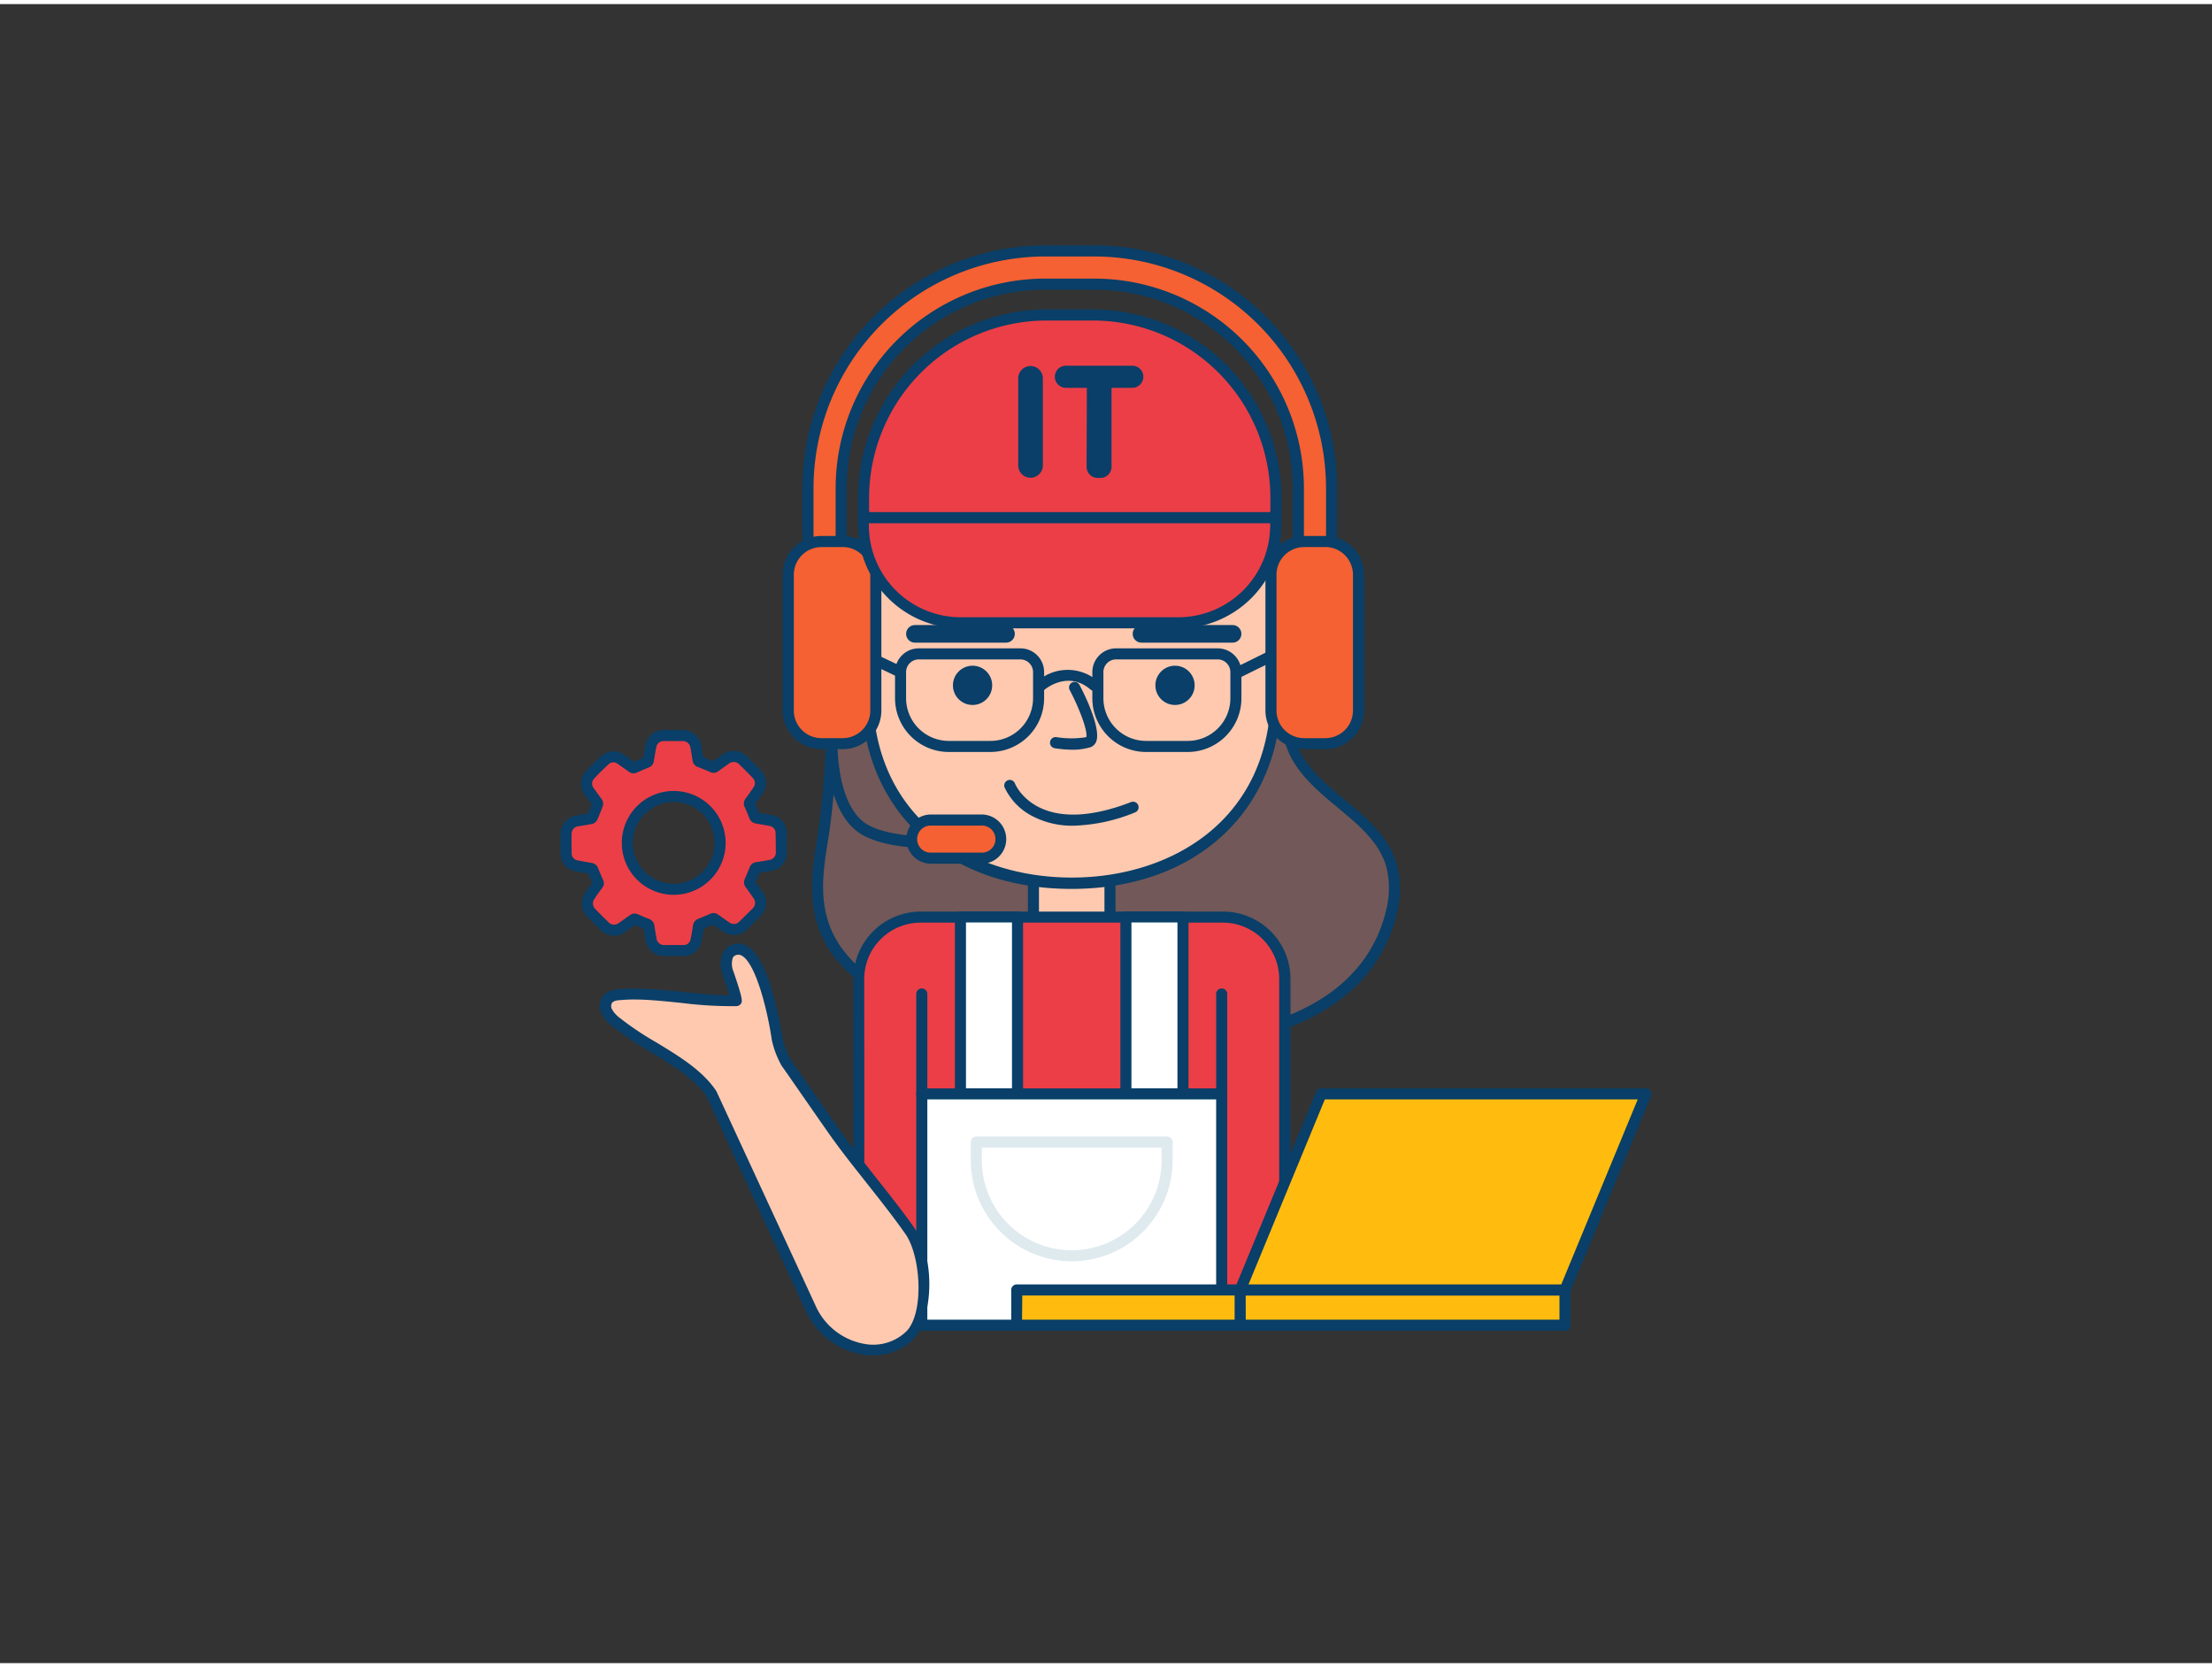 <svg xmlns="http://www.w3.org/2000/svg" viewBox="0 0 400 300" width="406" height="306" class="illustration styles_illustrationTablet__1DWOa"><rect x="0" y="0" width="400" height="300" fill="#333333" stroke="none"/><g id="_358_it_support_outline" data-name="#358_it_support_outline"><path d="M219.94,110.58a112.25,112.25,0,0,0-25.71-9.86c-7.49-1.86-16.38-5.41-23.56-1.72-11.23,5.78-18.76,16.22-19.89,28.66-.69,7.57-.68,15.09-1.91,22.6-1.2,7.33-2.22,14.12,2.36,20.81a27.46,27.46,0,0,0,8,7.26c17,11,38.62,12.55,58.63,9.48,11-1.69,22.6-5.21,29.28-14.1a25.58,25.58,0,0,0,4.45-9.57,16.91,16.91,0,0,0-.06-8.68c-2.63-8.54-13.31-12-17.38-20-2.86-5.61-2-12.72-5.52-18C226.58,114.38,223.25,112.34,219.94,110.58Z" fill="#725858"></path><path d="M200.27,190.2c-13.41,0-28.44-2.57-41.56-11a29,29,0,0,1-8.31-7.53c-4.88-7.13-3.68-14.46-2.52-21.54a135.35,135.35,0,0,0,1.34-14.38c.16-2.67.32-5.43.56-8.16,1.15-12.63,8.6-23.36,20.43-29.45,6.37-3.27,13.91-1.19,20.55.65,1.27.35,2.51.69,3.71,1a113.09,113.09,0,0,1,25.94,10c3.43,1.82,6.9,4,9.08,7.25,2,3,2.64,6.54,3.27,10a29.36,29.36,0,0,0,2.3,8.1c1.78,3.48,5,6.16,8.12,8.75,3.84,3.2,7.82,6.5,9.33,11.41a17.61,17.61,0,0,1,.07,9.2,26.61,26.61,0,0,1-4.62,9.94c-5.65,7.52-15.45,12.26-29.93,14.48A116.61,116.61,0,0,1,200.27,190.2ZM177.92,98.38a14.67,14.67,0,0,0-6.8,1.51c-11.21,5.77-18.26,15.92-19.34,27.86-.25,2.69-.41,5.44-.56,8.09a141.1,141.1,0,0,1-1.36,14.59c-1.15,7-2.24,13.61,2.19,20.08a26.23,26.23,0,0,0,7.74,7c18.88,12.16,41.92,11.79,57.93,9.33,14.14-2.17,23.24-6.53,28.64-13.71a24.71,24.71,0,0,0,4.27-9.19,15.7,15.7,0,0,0,0-8.16c-1.34-4.34-4.91-7.31-8.7-10.46-3.27-2.72-6.66-5.54-8.62-9.38a31.39,31.39,0,0,1-2.48-8.64c-.63-3.38-1.21-6.56-3-9.22s-4.66-4.63-8.35-6.6h0A111.27,111.27,0,0,0,194,101.69c-1.22-.3-2.48-.65-3.76-1C186.1,99.55,181.88,98.38,177.92,98.38Z" fill="#093f68"></path><path d="M237.75,100.19a3,3,0,0,1-3-3V87.53a36.93,36.93,0,0,0-36.89-36.89H189a36.93,36.93,0,0,0-36.89,36.89v9.66a3,3,0,0,1-6,0V87.53A42.94,42.94,0,0,1,189,44.64h8.9a42.94,42.94,0,0,1,42.89,42.89v9.66A3,3,0,0,1,237.75,100.19Z" fill="#f56132"></path><path d="M237.75,101.19a4,4,0,0,1-4-4V87.53a35.93,35.93,0,0,0-35.89-35.89H189a35.93,35.93,0,0,0-35.89,35.89v9.66a4,4,0,0,1-8,0V87.53A43.94,43.94,0,0,1,189,43.64h8.9a43.94,43.94,0,0,1,43.89,43.89v9.66A4,4,0,0,1,237.75,101.19ZM189,49.64h8.9a37.94,37.94,0,0,1,37.89,37.89v9.66a2,2,0,0,0,4,0V87.53a41.94,41.94,0,0,0-41.89-41.89H189a41.94,41.94,0,0,0-41.89,41.89v9.66a2,2,0,0,0,4,0V87.53A37.93,37.93,0,0,1,189,49.64Z" fill="#093f68"></path><polyline points="186.88 165.1 186.88 157.14 200.72 157.14 200.72 165.1" fill="#ffc9b0"></polyline><path d="M200.72,166.1a1,1,0,0,1-1-1v-7H187.88v7a1,1,0,1,1-2,0v-8a1,1,0,0,1,1-1h13.84a1,1,0,0,1,1,1v8A1,1,0,0,1,200.72,166.1Z" fill="#093f68"></path><path d="M193.77,159h0c-20.41,0-37-12.15-37-34.55V103.66c0-10.23,8.08-18.2,17.35-17.1,7.72.91,9.72,6.13,22.61,6.37,5.32.11,10.34-6.58,14.78-7.47,9.34-1.89,18,5.72,18.48,16.13l.7,22.81C230.73,146.8,214.18,159,193.77,159Z" fill="#ffc9b0"></path><path d="M193.77,160c-22.71,0-38-14.28-38-35.55V103.66A18.85,18.85,0,0,1,162,89.53a15.6,15.6,0,0,1,12.32-4,23,23,0,0,1,8,2.74,29.5,29.5,0,0,0,14.47,3.63c2.7.06,5.43-1.94,8.09-3.87,2.22-1.62,4.33-3.15,6.47-3.58a15.42,15.42,0,0,1,12.75,3.11,18.59,18.59,0,0,1,6.93,14l.7,22.82C231.73,145.67,216.47,160,193.77,160ZM172.44,87.46A13.68,13.68,0,0,0,163.29,91a16.83,16.83,0,0,0-5.48,12.63V124.4c0,23.18,18.06,33.55,36,33.55s36-10.37,36-33.55l-.7-22.78a16.61,16.61,0,0,0-6.17-12.46,13.44,13.44,0,0,0-11.11-2.72c-1.72.34-3.65,1.75-5.7,3.23-2.92,2.13-6,4.34-9.3,4.26a31.52,31.52,0,0,1-15.32-3.84A21.07,21.07,0,0,0,174,87.55,14.3,14.3,0,0,0,172.44,87.46Z" fill="#093f68"></path><circle cx="175.87" cy="123.19" r="3.55" fill="#093f68"></circle><circle cx="212.48" cy="123.19" r="3.55" fill="#093f68"></circle><path d="M194.16,134.84a23.08,23.08,0,0,1-3.44-.28,1,1,0,1,1,.34-2,17.07,17.07,0,0,0,5.37,0c.31-.93-1.05-4.83-3-8.53a1,1,0,0,1,.43-1.35,1,1,0,0,1,1.34.42c1,1.85,4,8.06,3,10.34a1.78,1.78,0,0,1-1.22,1A11.8,11.8,0,0,1,194.16,134.84Z" fill="#093f68"></path><path d="M181.92,115.47H165.45a1.59,1.59,0,1,1,0-3.18h16.47a1.59,1.59,0,1,1,0,3.18Z" fill="#093f68"></path><path d="M222.89,115.47H206.42a1.59,1.59,0,1,1,0-3.18h16.47a1.59,1.59,0,1,1,0,3.18Z" fill="#093f68"></path><path d="M179.09,135.24h-7.51a9.73,9.73,0,0,1-9.73-9.72v-4.73a4.3,4.3,0,0,1,4.3-4.29h18.37a4.29,4.29,0,0,1,4.29,4.29v4.73A9.73,9.73,0,0,1,179.09,135.24ZM166.15,118.5a2.3,2.3,0,0,0-2.3,2.29v4.73a7.73,7.73,0,0,0,7.73,7.72h7.51a7.72,7.72,0,0,0,7.72-7.72v-4.73a2.3,2.3,0,0,0-2.29-2.29Z" fill="#093f68"></path><path d="M214.77,135.24h-7.52a9.73,9.73,0,0,1-9.72-9.72v-4.73a4.3,4.3,0,0,1,4.3-4.29H220.2a4.3,4.3,0,0,1,4.29,4.29v4.73A9.73,9.73,0,0,1,214.77,135.24ZM201.83,118.5a2.3,2.3,0,0,0-2.3,2.29v4.73a7.73,7.73,0,0,0,7.72,7.72h7.52a7.72,7.72,0,0,0,7.72-7.72v-4.73a2.3,2.3,0,0,0-2.29-2.29Z" fill="#093f68"></path><path d="M197.85,124.19a1,1,0,0,1-.65-.24c-4.06-3.49-8.1-.14-8.27,0a1,1,0,1,1-1.3-1.52,8.28,8.28,0,0,1,10.88,0,1,1,0,0,1,.1,1.41A1,1,0,0,1,197.85,124.19Z" fill="#093f68"></path><path d="M162.85,121.79a1.11,1.11,0,0,1-.43-.09l-11.26-5.34a1,1,0,0,1,.86-1.81l11.26,5.34a1,1,0,0,1-.43,1.9Z" fill="#093f68"></path><path d="M224,121.79a1,1,0,0,1-.45-1.89l9-4.45a1,1,0,1,1,.88,1.8l-9,4.44A1,1,0,0,1,224,121.79Z" fill="#093f68"></path><path d="M189.24,56.22h8.41A33.08,33.08,0,0,1,230.73,89.3v3.58a0,0,0,0,1,0,0H156.16a0,0,0,0,1,0,0V89.3a33.08,33.08,0,0,1,33.08-33.08Z" fill="#ec3e47"></path><path d="M230.73,93.88H156.16a1,1,0,0,1-1-1V89.3a34.12,34.12,0,0,1,34.08-34.08h8.41A34.12,34.12,0,0,1,231.73,89.3v3.58A1,1,0,0,1,230.73,93.88Zm-73.57-2h72.57V89.3a32.12,32.12,0,0,0-32.08-32.08h-8.41A32.12,32.12,0,0,0,157.16,89.3Z" fill="#093f68"></path><rect x="142.56" y="97.19" width="15.81" height="36.54" rx="5.99" fill="#f56132"></rect><path d="M152.38,134.73h-3.83a7,7,0,0,1-7-7V103.18a7,7,0,0,1,7-7h3.83a7,7,0,0,1,7,7v24.55A7,7,0,0,1,152.38,134.73Zm-3.83-36.54a5,5,0,0,0-5,5v24.55a5,5,0,0,0,5,5h3.83a5,5,0,0,0,5-5V103.18a5,5,0,0,0-5-5Z" fill="#093f68"></path><rect x="229.84" y="97.19" width="15.81" height="36.54" rx="5.99" fill="#f56132"></rect><path d="M239.66,134.73h-3.83a7,7,0,0,1-7-7V103.18a7,7,0,0,1,7-7h3.83a7,7,0,0,1,7,7v24.55A7,7,0,0,1,239.66,134.73Zm-3.83-36.54a5,5,0,0,0-5,5v24.55a5,5,0,0,0,5,5h3.83a5,5,0,0,0,5-5V103.18a5,5,0,0,0-5-5Z" fill="#093f68"></path><path d="M156.16,92.88h74.57a0,0,0,0,1,0,0v1.4a17.6,17.6,0,0,1-17.6,17.6H173.76a17.6,17.6,0,0,1-17.6-17.6v-1.4A0,0,0,0,1,156.16,92.88Z" fill="#ec3e47"></path><path d="M213.12,112.88H173.76a18.62,18.62,0,0,1-18.6-18.6v-1.4a1,1,0,0,1,1-1h74.57a1,1,0,0,1,1,1v1.4A18.62,18.62,0,0,1,213.12,112.88Zm-56-19v.4a16.62,16.62,0,0,0,16.6,16.6h39.36a16.63,16.63,0,0,0,16.61-16.6v-.4Z" fill="#093f68"></path><path d="M194.12,148.57a15.48,15.48,0,0,1-7.6-1.82,11.13,11.13,0,0,1-4.85-5.09,1,1,0,0,1,1.86-.74c.17.43,4.26,9.85,21,3.38a1,1,0,0,1,1.3.58,1,1,0,0,1-.58,1.29A31.48,31.48,0,0,1,194.12,148.57Z" fill="#093f68"></path><path d="M169.51,152.69c-4.84,0-11.38-.55-14.69-3.23-5.57-4.51-5.37-15.19-5.36-15.64a1,1,0,0,1,1-1,1,1,0,0,1,1,1c0,.1-.19,10.14,4.62,14s19,2.54,19.15,2.53a1,1,0,1,1,.2,2C175.19,152.44,172.73,152.69,169.51,152.69Z" fill="#093f68"></path><rect x="164.7" y="147.55" width="16.46" height="6.88" rx="3.44" fill="#f56132"></rect><path d="M177.72,155.44h-9.58a4.45,4.45,0,0,1,0-8.89h9.58a4.45,4.45,0,0,1,0,8.89Zm-9.58-6.89a2.45,2.45,0,0,0,0,4.89h9.58a2.45,2.45,0,0,0,0-4.89Z" fill="#093f68"></path><path d="M166.46,165.1h54.67a11.18,11.18,0,0,1,11.18,11.18V238.9a0,0,0,0,1,0,0h-77a0,0,0,0,1,0,0V176.29A11.18,11.18,0,0,1,166.46,165.1Z" fill="#ec3e47"></path><path d="M232.32,239.9h-77a1,1,0,0,1-1-1V176.29a12.2,12.2,0,0,1,12.18-12.19h54.68a12.2,12.2,0,0,1,12.18,12.19V238.9A1,1,0,0,1,232.32,239.9Zm-76-2h75V176.29a10.2,10.2,0,0,0-10.18-10.19H166.46a10.2,10.2,0,0,0-10.18,10.19Z" fill="#093f68"></path><rect x="173.68" y="165.1" width="10.32" height="31.96" fill="#fff"></rect><path d="M184,198.07H173.68a1,1,0,0,1-1-1v-32a1,1,0,0,1,1-1H184a1,1,0,0,1,1,1v32A1,1,0,0,1,184,198.07Zm-9.32-2H183v-30h-8.32Z" fill="#093f68"></path><rect x="203.6" y="165.1" width="10.32" height="31.96" fill="#fff"></rect><path d="M213.92,198.07H203.6a1,1,0,0,1-1-1v-32a1,1,0,0,1,1-1h10.32a1,1,0,0,1,1,1v32A1,1,0,0,1,213.92,198.07Zm-9.32-2h8.32v-30H204.6Z" fill="#093f68"></path><rect x="166.69" y="197.07" width="54.23" height="41.84" fill="#fff"></rect><path d="M220.92,239.9H166.69a1,1,0,0,1-1-1V197.07a1,1,0,0,1,1-1h54.23a1,1,0,0,1,1,1V238.9A1,1,0,0,1,220.92,239.9Zm-53.23-2h52.23V198.07H167.69Z" fill="#093f68"></path><path d="M166.69,198.07a1,1,0,0,1-1-1V179a1,1,0,0,1,2,0v18A1,1,0,0,1,166.69,198.07Z" fill="#093f68"></path><path d="M220.92,198.07a1,1,0,0,1-1-1V179a1,1,0,0,1,2,0v18A1,1,0,0,1,220.92,198.07Z" fill="#093f68"></path><rect x="183.86" y="232.52" width="63.18" height="6.38" fill="#ffbc0e"></rect><path d="M247,239.9H183.86a1,1,0,0,1-1-1v-6.38a1,1,0,0,1,1-1H247a1,1,0,0,1,1,1v6.38A1,1,0,0,1,247,239.9Zm-62.18-2H246v-4.38H184.86Z" fill="#093f68"></path><rect x="224.26" y="232.52" width="58.73" height="6.38" transform="translate(507.26 471.42) rotate(180)" fill="#ffbc0e"></rect><path d="M283,239.9H224.26a1,1,0,0,1-1-1v-6.38a1,1,0,0,1,1-1H283a1,1,0,0,1,1,1v6.38A1,1,0,0,1,283,239.9Zm-57.73-2H282v-4.38H225.26Z" fill="#093f68"></path><polygon points="238.91 197.07 297.63 197.07 282.99 232.52 224.26 232.52 238.91 197.07" fill="#ffbc0e"></polygon><path d="M283,233.52H224.26a1,1,0,0,1-.83-.44,1,1,0,0,1-.09-.94L238,196.69a1,1,0,0,1,.93-.62h58.72a1,1,0,0,1,.93,1.38L283.92,232.9A1,1,0,0,1,283,233.52Zm-57.23-2h56.56l13.82-33.45H239.57Z" fill="#093f68"></path><path d="M193.8,227.34a18.27,18.27,0,0,1-18.25-18.25v-3.31a1,1,0,0,1,1-1h34.5a1,1,0,0,1,1,1v3.31A18.27,18.27,0,0,1,193.8,227.34Zm-16.25-20.56v2.31a16.25,16.25,0,0,0,32.5,0v-2.31Z" fill="#dfeaef"></path><path d="M164.7,222c-4.87-6.94-9.28-11.61-14.15-18.55-1.87-2.67-7.43-10.7-8.36-12a16,16,0,0,1-1.64-4.33s-2.81-19.45-8.41-15.71a1.62,1.62,0,0,0-.56.75,4.65,4.65,0,0,0,.14,3.18c.11.34,1.58,4.88,1.44,4.89-6.19.3-15.17-1.73-21.33-1a3,3,0,0,0-1.79.65,2.14,2.14,0,0,0-.27,2.41,5.92,5.92,0,0,0,1.69,1.91c5.14,4.3,13.45,7.33,17.23,13l17.84,38.59c4.09,8.54,13.8,9.56,18.17,4.88C168.27,236.77,167.54,226.41,164.7,222Z" fill="#ffc9b0"></path><path d="M157.87,244.36a12,12,0,0,1-1.88-.15,13.87,13.87,0,0,1-10.36-8.07l-17.82-38.53c-2.25-3.33-6.3-5.78-10.21-8.15a55.66,55.66,0,0,1-6.78-4.56,6.77,6.77,0,0,1-2-2.26,3.14,3.14,0,0,1,.47-3.54,3.8,3.8,0,0,1,2.39-.93c3.45-.39,7.71.05,11.84.47,3,.31,5.83.58,8.34.59-.38-1.27-1-3.23-1.13-3.6a5.47,5.47,0,0,1-.12-3.87,2.62,2.62,0,0,1,.94-1.22,3.23,3.23,0,0,1,3.24-.36c4.45,2,6.49,15.26,6.71,16.77a14.62,14.62,0,0,0,1.47,3.9l1.23,1.77c2,2.9,5.68,8.19,7.13,10.26,2.42,3.45,4.76,6.38,7,9.23s4.66,5.83,7.12,9.33l0,0c4.08,6.32,2.83,16.66-.11,19.81A10.28,10.28,0,0,1,157.87,244.36ZM114.7,180a26.76,26.76,0,0,0-2.76.13,2.16,2.16,0,0,0-1.2.38,1.18,1.18,0,0,0-.07,1.26,5.21,5.21,0,0,0,1.43,1.58,54.22,54.22,0,0,0,6.54,4.38c4.12,2.5,8.39,5.08,10.88,8.81l.07.14,17.85,38.59a11.92,11.92,0,0,0,8.86,7,8.63,8.63,0,0,0,7.67-2.33c3.1-3.32,2.59-13.16-.1-17.34-2.41-3.44-4.76-6.38-7-9.22s-4.65-5.82-7.11-9.32c-1.45-2.07-5.13-7.37-7.14-10.27L141.36,192a16.57,16.57,0,0,1-1.79-4.68C138.8,182,136.62,173.17,134,172a1.25,1.25,0,0,0-1.31.21.62.62,0,0,0-.19.3,3.63,3.63,0,0,0,.15,2.48c1.76,5.13,1.59,5.39,1.33,5.77a1,1,0,0,1-.78.44,72.26,72.26,0,0,1-9.86-.57C120.4,180.33,117.38,180,114.7,180Z" fill="#093f68"></path><g id="ahcQ9Z"><path d="M141.25,149.79a2.26,2.26,0,0,0-1.76-2.12c-.85-.19-1.71-.32-2.57-.46a.58.58,0,0,1-.51-.42c-.25-.69-.54-1.36-.84-2a.44.44,0,0,1,.05-.51c.52-.71,1-1.42,1.52-2.16a2.27,2.27,0,0,0-.2-2.76c-.78-.86-1.63-1.67-2.45-2.5a2.42,2.42,0,0,0-3.29-.3c-.65.45-1.29.9-1.92,1.37a.44.44,0,0,1-.51,0c-.73-.32-1.47-.62-2.21-.91a.44.44,0,0,1-.33-.4c-.12-.78-.25-1.57-.39-2.35a2.39,2.39,0,0,0-2.28-2q-1.82,0-3.63,0a2.29,2.29,0,0,0-2.2,1.8c-.2.88-.33,1.77-.48,2.66a.45.45,0,0,1-.33.4c-.71.28-1.41.58-2.11.89a.39.39,0,0,1-.48,0c-.7-.51-1.4-1-2.13-1.51a2.25,2.25,0,0,0-2.78.18c-.92.84-1.82,1.72-2.67,2.64a2.32,2.32,0,0,0-.16,3.09c.48.68,1,1.35,1.44,2a.45.45,0,0,1,0,.36c-.29.76-.59,1.52-.91,2.27a.48.48,0,0,1-.29.23c-.78.15-1.57.28-2.36.4a2.37,2.37,0,0,0-2.1,2.21c-.05,1.27,0,2.53,0,3.79a2.27,2.27,0,0,0,1.74,2.11c.9.2,1.82.34,2.73.5a.44.44,0,0,1,.38.31c.28.72.58,1.43.9,2.14a.37.37,0,0,1,0,.45c-.48.65-1,1.31-1.41,2a2.38,2.38,0,0,0,.27,3.19c.76.78,1.52,1.54,2.3,2.3a2.39,2.39,0,0,0,3.27.25c.66-.46,1.32-.93,2-1.41a.38.38,0,0,1,.43,0c.67.29,1.34.58,2,.83a.5.5,0,0,1,.37.48c.12.77.25,1.55.39,2.32a2.35,2.35,0,0,0,2.17,2c1.27,0,2.55,0,3.82,0a2.29,2.29,0,0,0,2.12-1.78c.19-.86.32-1.73.46-2.6a.51.51,0,0,1,.36-.45c.71-.27,1.42-.57,2.12-.88a.41.41,0,0,1,.46,0l2,1.41a2.53,2.53,0,0,0,1.59.48,2,2,0,0,0,1.41-.58c.84-.78,1.64-1.6,2.46-2.41A2.41,2.41,0,0,0,137,161c-.45-.65-.9-1.29-1.36-1.92a.39.39,0,0,1-.05-.46c.31-.71.61-1.42.89-2.14a.45.45,0,0,1,.41-.33c.78-.12,1.57-.25,2.35-.39a2.36,2.36,0,0,0,2.06-2.25C141.29,152.28,141.28,151,141.25,149.79Zm-19.44,10.28a8.39,8.39,0,1,1,8.41-8.38A8.4,8.4,0,0,1,121.81,160.07Z" fill="#ec3e47" stroke="#093f68" stroke-linecap="round" stroke-linejoin="round" stroke-width="2"></path></g><path d="M186.35,65.45h0a2.23,2.23,0,0,1,2.23,2.22V83.43a2.23,2.23,0,0,1-2.23,2.22h0a2.23,2.23,0,0,1-2.22-2.22V67.67A2.23,2.23,0,0,1,186.35,65.45Z" fill="#093f68"></path><path d="M196.54,69.39h-3.79a2,2,0,0,1-2-2h0a2,2,0,0,1,2-2h12a2,2,0,0,1,2,2h0a2,2,0,0,1-2,2H201V83.68a2,2,0,0,1-2,2h-.51a2,2,0,0,1-2-2Z" fill="#093f68"></path></g></svg>